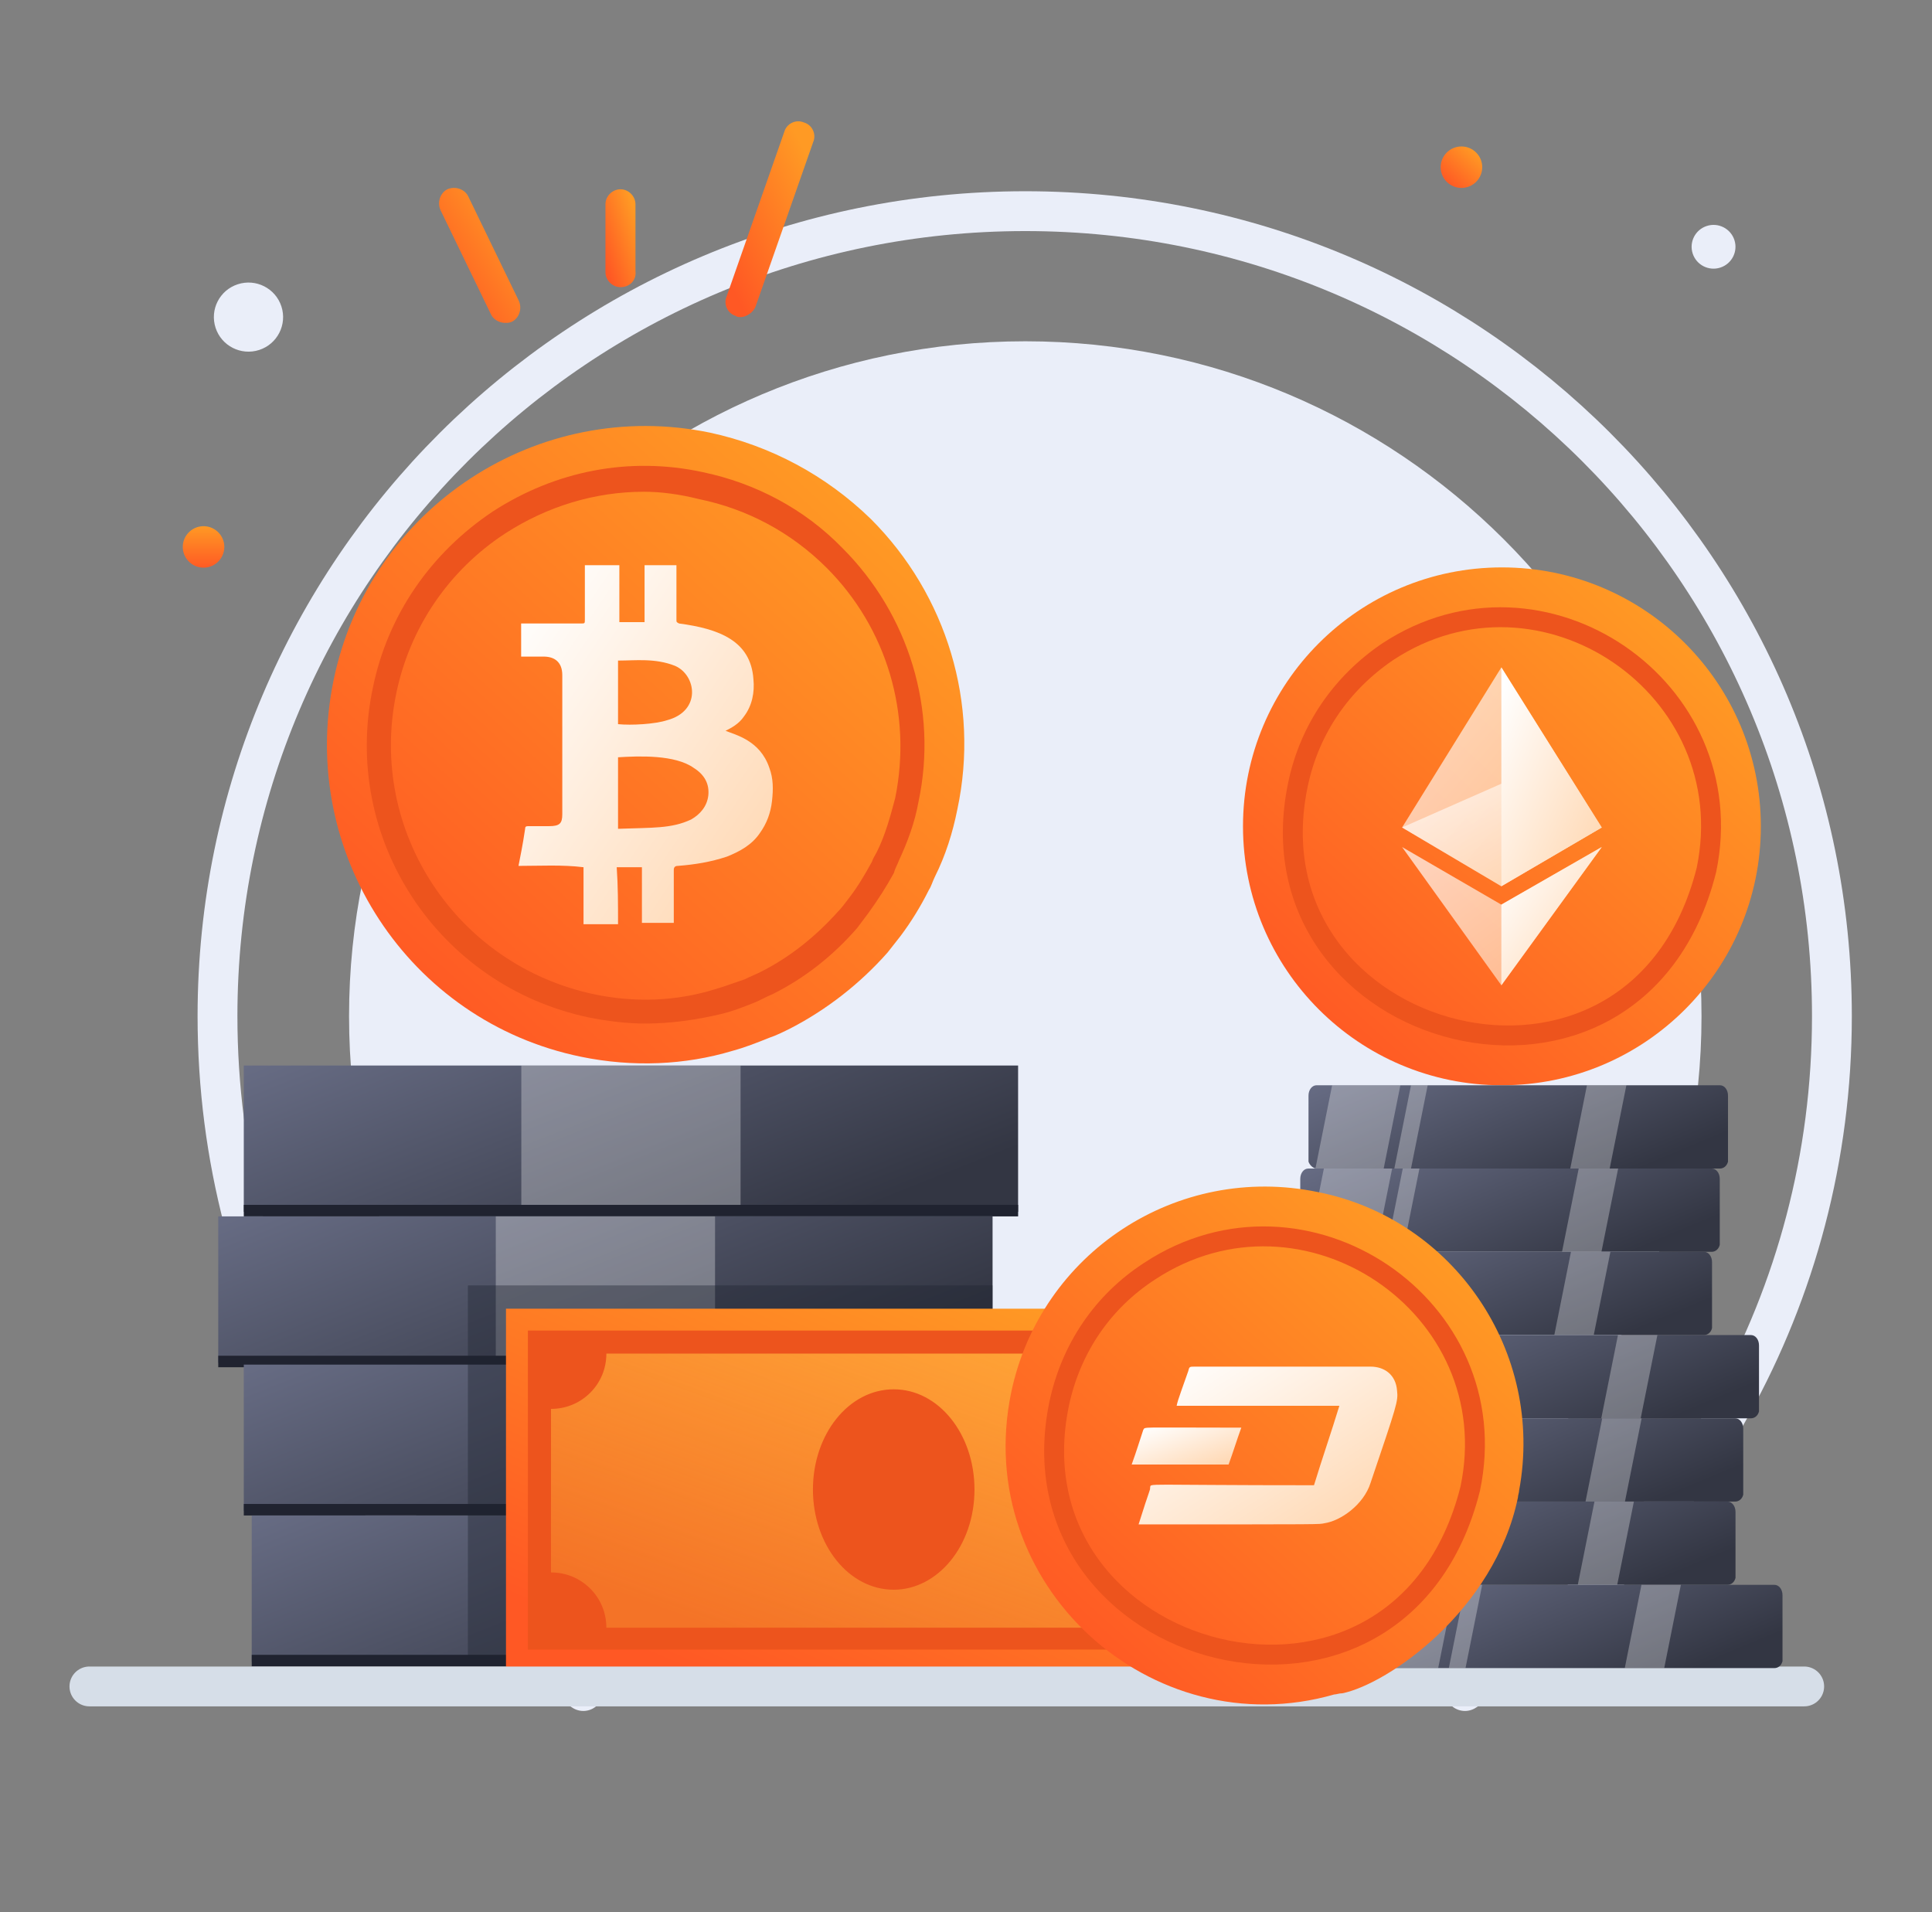 <svg width="97" height="96" viewBox="0 0 97 96" fill="none" xmlns="http://www.w3.org/2000/svg">
<rect x="0" y="0" width="97" height="96" fill="#808080" stroke="none"/>
<path d="M51.477 84.898C70.227 84.898 85.428 69.729 85.428 51.016C85.428 32.304 70.227 17.134 51.477 17.134C32.725 17.134 17.525 32.304 17.525 51.016C17.525 69.729 32.725 84.898 51.477 84.898Z" fill="#EAEEF9"/>
<path d="M29.286 84.898C18.22 77.671 10.92 65.24 10.92 51.016C10.92 28.698 29.055 10.601 51.476 10.601C73.898 10.601 91.975 28.698 91.975 51.016C91.975 65.182 84.675 77.671 73.551 84.898" stroke="#EAEEF9" stroke-width="2" stroke-miterlimit="10" stroke-linecap="round" stroke-linejoin="round"/>
<path d="M13.013 17.57C13.926 17.274 14.425 16.295 14.129 15.384C13.832 14.473 12.851 13.974 11.938 14.271C11.025 14.567 10.526 15.545 10.823 16.456C11.119 17.367 12.1 17.866 13.013 17.57Z" fill="#EAEEF9"/>
<path d="M86.372 13.434C86.951 13.247 87.267 12.627 87.079 12.05C86.891 11.473 86.27 11.157 85.692 11.345C85.114 11.532 84.797 12.152 84.985 12.729C85.173 13.306 85.794 13.622 86.372 13.434Z" fill="#EAEEF9"/>
<path d="M73.375 9.434C73.951 9.434 74.418 8.968 74.418 8.393C74.418 7.819 73.951 7.353 73.375 7.353C72.799 7.353 72.332 7.819 72.332 8.393C72.332 8.968 72.799 9.434 73.375 9.434Z" fill="url(#paint0_linear)"/>
<path d="M10.923 28.227C11.348 27.839 11.378 27.18 10.989 26.756C10.601 26.332 9.941 26.302 9.516 26.69C9.091 27.078 9.061 27.736 9.45 28.16C9.838 28.585 10.498 28.614 10.923 28.227Z" fill="url(#paint1_linear)"/>
<circle cx="75.407" cy="41.486" r="13" fill="url(#paint2_linear)"/>
<path d="M65.165 39.393L65.165 39.393C65.742 36.61 67.357 34.29 69.674 32.719C77.406 27.626 87.573 34.514 85.675 43.675C84.781 47.224 82.881 49.507 80.606 50.764C78.319 52.027 75.612 52.276 73.084 51.671C68.025 50.459 63.809 45.881 65.165 39.393Z" stroke="#ED541D"/>
<path opacity="0.7" d="M80.418 41.543L75.377 44.492L70.395 41.543L75.377 33.507L80.418 41.543Z" fill="url(#paint3_linear)"/>
<path opacity="0.7" d="M80.418 42.526L75.378 49.465L70.395 42.526L75.378 45.417L80.418 42.526Z" fill="url(#paint4_linear)"/>
<path opacity="0.7" d="M80.418 41.543L75.378 44.492L70.395 41.543L75.378 39.346L80.418 41.543Z" fill="url(#paint5_linear)"/>
<path d="M75.379 45.417L80.419 42.526L75.379 49.465V45.417Z" fill="url(#paint6_linear)"/>
<path d="M80.419 41.543L75.379 44.492V33.506L80.419 41.543Z" fill="url(#paint7_linear)"/>
<path d="M51.116 53.494V60.837H37.153H35.241H26.55H26.145H12.24V53.494H51.116Z" fill="url(#paint8_linear)"/>
<path opacity="0.3" d="M37.182 53.494H26.174V60.526H37.182V53.494Z" fill="white"/>
<path d="M51.117 60.49H12.24V61.068H51.117V60.49Z" fill="#202330"/>
<path d="M49.834 61.068V68.411H35.871H33.959H25.268H24.863H10.957V61.068H49.834Z" fill="url(#paint9_linear)"/>
<path opacity="0.3" d="M35.9 61.068H24.892V68.1H35.9V61.068Z" fill="white"/>
<path d="M49.834 68.064H10.958V68.642H49.834V68.064Z" fill="#202330"/>
<path d="M51.116 68.51V75.853H37.153H35.241H26.55H26.145H12.24V68.51H51.116Z" fill="url(#paint10_linear)"/>
<path opacity="0.3" d="M37.182 68.51H26.174V75.542H37.182V68.51Z" fill="white"/>
<path d="M51.117 75.506H12.24V76.084H51.117V75.506Z" fill="#202330"/>
<path d="M51.514 76.084V83.427H37.551H35.639H26.949H26.543H12.638V76.084H51.514Z" fill="url(#paint11_linear)"/>
<path opacity="0.3" d="M37.581 76.084H26.572V83.116H37.581V76.084Z" fill="white"/>
<path d="M51.515 83.08H12.639V83.659H51.515V83.08Z" fill="#202330"/>
<path opacity="0.4" d="M49.834 64.533H23.492V83.279H49.834V64.533Z" fill="#202330"/>
<path d="M64.338 65.703H25.404V83.973H64.338V65.703Z" fill="url(#paint12_linear)"/>
<path d="M63.122 66.801H26.505V82.817H63.122V66.801Z" fill="#ED541D"/>
<path d="M60.05 69.923C59.529 69.403 59.239 68.709 59.239 67.957H30.444C30.444 68.709 30.154 69.403 29.633 69.923C29.111 70.444 28.416 70.733 27.663 70.733V78.943C28.416 78.943 29.111 79.232 29.633 79.753C30.154 80.273 30.444 80.967 30.444 81.719H59.297C59.297 80.967 59.587 80.273 60.108 79.753C60.63 79.232 61.325 78.943 62.078 78.943V70.733C61.267 70.733 60.572 70.444 60.05 69.923ZM44.871 79.811C42.611 79.811 40.815 77.555 40.815 74.78C40.815 72.005 42.611 69.75 44.871 69.75C47.13 69.75 48.926 72.005 48.926 74.78C48.926 77.613 47.072 79.811 44.871 79.811Z" fill="url(#paint13_linear)"/>
<path d="M4.489 84.667H90.584" stroke="#D6DEE8" stroke-width="2" stroke-miterlimit="10" stroke-linecap="round" stroke-linejoin="round"/>
<path d="M25.358 16.209C25.068 16.209 24.778 16.036 24.662 15.805L22.113 10.543C21.939 10.138 22.113 9.676 22.461 9.502C22.866 9.329 23.33 9.502 23.504 9.849L26.053 15.111C26.227 15.515 26.053 15.978 25.705 16.151C25.589 16.209 25.474 16.209 25.358 16.209Z" fill="url(#paint14_linear)"/>
<path d="M31.152 14.417C30.746 14.417 30.398 14.07 30.398 13.665V10.254C30.398 9.849 30.746 9.502 31.152 9.502C31.557 9.502 31.905 9.849 31.905 10.254V13.607C31.963 14.07 31.615 14.417 31.152 14.417Z" fill="url(#paint15_linear)"/>
<path d="M37.178 15.92C37.12 15.92 37.004 15.92 36.946 15.862C36.54 15.747 36.308 15.284 36.482 14.879L39.379 6.611C39.495 6.206 39.959 5.975 40.364 6.149C40.77 6.264 41.001 6.727 40.828 7.132L37.931 15.4C37.815 15.689 37.467 15.92 37.178 15.92Z" fill="url(#paint16_linear)"/>
<path d="M86.758 55.006V58.145C86.758 58.203 86.758 58.261 86.758 58.319C86.7 58.55 86.526 58.666 86.352 58.666H66.102C65.928 58.666 65.754 58.492 65.696 58.319C65.696 58.261 65.696 58.203 65.696 58.145V55.006C65.696 54.717 65.87 54.485 66.102 54.485H86.352C86.584 54.485 86.758 54.717 86.758 55.006Z" fill="url(#paint17_linear)"/>
<g opacity="0.3">
<path d="M70.309 54.485L69.471 58.666H66.044L66.882 54.485H70.309Z" fill="white"/>
<path d="M81.656 54.485L80.818 58.666H78.838L79.676 54.485H81.656Z" fill="white"/>
<path d="M71.68 54.485L70.842 58.666H70.005L70.842 54.485H71.68Z" fill="white"/>
</g>
<path d="M86.344 59.186V62.325C86.344 62.383 86.344 62.441 86.344 62.499C86.286 62.73 86.112 62.846 85.938 62.846H65.688C65.514 62.846 65.34 62.672 65.282 62.499C65.282 62.441 65.282 62.383 65.282 62.325V59.186C65.282 58.897 65.456 58.666 65.688 58.666H85.938C86.17 58.666 86.344 58.897 86.344 59.186Z" fill="url(#paint18_linear)"/>
<g opacity="0.3">
<path d="M69.895 58.666L69.057 62.846H65.63L66.468 58.666H69.895Z" fill="white"/>
<path d="M81.242 58.666L80.404 62.846H78.424L79.262 58.666H81.242Z" fill="white"/>
<path d="M71.266 58.666L70.428 62.846H69.591L70.428 58.666H71.266Z" fill="white"/>
</g>
<path d="M87.523 71.726V74.865C87.523 74.923 87.523 74.981 87.523 75.039C87.466 75.27 87.292 75.386 87.118 75.386H66.868C66.694 75.386 66.52 75.212 66.462 75.039C66.462 74.981 66.462 74.923 66.462 74.865V71.726C66.462 71.437 66.636 71.206 66.868 71.206H87.118C87.35 71.206 87.523 71.437 87.523 71.726Z" fill="url(#paint19_linear)"/>
<g opacity="0.3">
<path d="M71.074 71.206L70.237 75.386H66.81L67.647 71.206H71.074Z" fill="white"/>
<path d="M82.422 71.206L81.584 75.386H79.604L80.442 71.206H82.422Z" fill="white"/>
<path d="M72.446 71.206L71.608 75.386H70.77L71.608 71.206H72.446Z" fill="white"/>
</g>
<path d="M85.956 63.366V66.505C85.956 66.563 85.956 66.621 85.956 66.679C85.898 66.91 85.724 67.026 85.55 67.026H65.3C65.126 67.026 64.953 66.852 64.894 66.679C64.894 66.621 64.894 66.563 64.894 66.505V63.366C64.894 63.077 65.068 62.846 65.3 62.846H85.55C85.782 62.846 85.956 63.077 85.956 63.366Z" fill="url(#paint20_linear)"/>
<g opacity="0.3">
<path d="M69.507 62.846L68.669 67.026H65.242L66.08 62.846H69.507Z" fill="white"/>
<path d="M80.854 62.846L80.017 67.026H78.037L78.874 62.846H80.854Z" fill="white"/>
<path d="M70.878 62.846L70.041 67.026H69.203L70.041 62.846H70.878Z" fill="white"/>
</g>
<path d="M87.135 75.906V79.045C87.135 79.103 87.135 79.161 87.135 79.219C87.077 79.45 86.903 79.566 86.729 79.566H66.479C66.305 79.566 66.131 79.392 66.073 79.219C66.073 79.161 66.073 79.103 66.073 79.045V75.906C66.073 75.617 66.247 75.386 66.479 75.386H86.729C86.961 75.386 87.135 75.617 87.135 75.906Z" fill="url(#paint21_linear)"/>
<g opacity="0.3">
<path d="M70.686 75.386L69.848 79.566H66.421L67.259 75.386H70.686Z" fill="white"/>
<path d="M82.033 75.386L81.195 79.566H79.215L80.053 75.386H82.033Z" fill="white"/>
<path d="M72.057 75.386L71.219 79.566H70.382L71.219 75.386H72.057Z" fill="white"/>
</g>
<path d="M88.314 67.546V70.685C88.314 70.743 88.314 70.801 88.314 70.859C88.257 71.09 88.083 71.206 87.909 71.206H67.659C67.485 71.206 67.311 71.032 67.253 70.859C67.253 70.801 67.253 70.743 67.253 70.685V67.546C67.253 67.257 67.427 67.026 67.659 67.026H87.909C88.141 67.026 88.314 67.257 88.314 67.546Z" fill="url(#paint22_linear)"/>
<g opacity="0.3">
<path d="M71.865 67.026L71.028 71.206H67.601L68.438 67.026H71.865Z" fill="white"/>
<path d="M83.213 67.026L82.375 71.206H80.395L81.233 67.026H83.213Z" fill="white"/>
<path d="M73.237 67.026L72.399 71.206H71.561L72.399 67.026H73.237Z" fill="white"/>
</g>
<path d="M89.494 80.086V83.225C89.494 83.283 89.494 83.341 89.494 83.399C89.436 83.63 89.262 83.746 89.089 83.746H68.838C68.664 83.746 68.491 83.572 68.433 83.399C68.433 83.341 68.433 83.283 68.433 83.225V80.086C68.433 79.797 68.606 79.566 68.838 79.566H89.089C89.32 79.566 89.494 79.797 89.494 80.086Z" fill="url(#paint23_linear)"/>
<g opacity="0.3">
<path d="M73.045 79.566L72.207 83.746H68.78L69.618 79.566H73.045Z" fill="white"/>
<path d="M84.392 79.566L83.555 83.746H81.575L82.412 79.566H84.392Z" fill="white"/>
<path d="M74.416 79.566L73.579 83.746H72.741L73.579 79.566H74.416Z" fill="white"/>
</g>
<path d="M48.067 40.628C47.83 41.817 47.473 42.947 46.938 44.017C46.819 44.255 46.76 44.493 46.641 44.671C46.225 45.504 45.75 46.276 45.215 46.99C44.977 47.287 44.799 47.525 44.561 47.822C43.194 49.368 41.53 50.676 39.688 51.628C39.331 51.806 38.975 51.984 38.618 52.103C38.024 52.341 37.43 52.579 36.776 52.757C34.399 53.471 31.784 53.59 29.17 53.054C20.493 51.271 14.967 42.769 16.749 34.147C18.532 25.467 27.03 19.938 35.647 21.721C38.678 22.375 41.471 23.862 43.729 26.062C47.532 29.867 49.197 35.337 48.067 40.628Z" fill="url(#paint24_linear)"/>
<path d="M32.387 51.387C31.463 51.387 30.478 51.264 29.555 51.079C21.983 49.48 17.119 42.098 18.72 34.531C19.459 30.901 21.613 27.764 24.753 25.672C27.893 23.642 31.586 22.904 35.28 23.703C37.927 24.257 40.389 25.549 42.298 27.518C45.622 30.84 47.1 35.638 46.115 40.252C45.93 41.298 45.561 42.282 45.13 43.205C45.068 43.39 44.945 43.574 44.883 43.82C44.514 44.497 44.083 45.174 43.591 45.85C43.406 46.096 43.221 46.343 43.037 46.589C41.805 48.004 40.39 49.111 38.789 49.911C38.481 50.034 38.173 50.218 37.866 50.341C37.25 50.587 36.757 50.772 36.265 50.895C34.972 51.203 33.679 51.387 32.387 51.387ZM32.325 24.688C29.863 24.688 27.462 25.426 25.369 26.779C22.537 28.625 20.567 31.516 19.89 34.838C18.474 41.729 22.906 48.434 29.801 49.911C31.832 50.341 33.926 50.28 35.895 49.665C36.326 49.542 36.819 49.357 37.373 49.172C37.619 49.049 37.927 48.926 38.173 48.803C39.651 48.065 40.944 47.019 42.052 45.789C42.236 45.604 42.421 45.358 42.606 45.112C43.037 44.559 43.406 43.943 43.775 43.267C43.837 43.082 43.96 42.897 44.022 42.774C44.453 41.913 44.699 40.99 44.945 40.068C45.807 35.823 44.514 31.517 41.498 28.502C39.712 26.718 37.496 25.549 35.095 25.057C34.11 24.811 33.187 24.688 32.325 24.688Z" fill="#ED541D"/>
<path d="M31.03 46.399C30.43 46.399 29.897 46.399 29.297 46.399C29.297 45.468 29.297 44.536 29.297 43.539C28.231 43.406 27.098 43.472 26.032 43.472C26.298 42.142 26.298 42.009 26.365 41.61C26.365 41.477 26.431 41.477 26.565 41.477C26.898 41.477 27.231 41.477 27.564 41.477C28.097 41.477 28.231 41.344 28.231 40.879C28.231 38.551 28.231 36.223 28.231 33.895C28.231 33.23 27.831 32.964 27.298 32.964C26.898 32.964 26.565 32.964 26.165 32.964C26.165 32.432 26.165 31.834 26.165 31.302C26.765 31.302 27.964 31.302 29.164 31.302C29.364 31.302 29.364 31.302 29.364 31.102C29.364 30.504 29.364 28.974 29.364 28.375C29.963 28.375 30.497 28.375 31.096 28.375C31.096 29.306 31.096 30.238 31.096 31.235C31.496 31.235 31.963 31.235 32.362 31.235C32.362 30.304 32.362 29.373 32.362 28.375C32.896 28.375 33.429 28.375 33.962 28.375C33.962 28.642 33.962 30.969 33.962 31.102C33.962 31.235 33.962 31.235 34.095 31.302C36.094 31.568 37.694 32.166 37.827 34.095C37.894 34.76 37.761 35.425 37.361 35.957C37.094 36.356 36.694 36.556 36.428 36.689C36.894 36.888 38.16 37.154 38.627 38.551C38.827 39.083 38.827 39.615 38.76 40.214C38.694 40.812 38.494 41.344 38.16 41.81C37.761 42.408 37.161 42.741 36.494 43.007C35.695 43.273 34.895 43.406 34.029 43.472C33.895 43.472 33.829 43.539 33.829 43.672C33.829 44.47 33.829 45.268 33.829 46.332C33.295 46.332 32.762 46.332 32.229 46.332C32.229 45.401 32.229 44.47 32.229 43.539C31.829 43.539 31.363 43.539 30.963 43.539C31.03 44.47 31.03 45.401 31.03 46.399ZM31.03 38.019C31.03 39.216 31.03 40.346 31.03 41.61C32.762 41.544 33.695 41.61 34.695 41.145C35.161 40.879 35.495 40.48 35.561 39.947C35.628 39.349 35.361 38.883 34.828 38.551C33.895 37.886 32.096 37.952 31.03 38.019C31.096 38.019 31.096 38.019 31.03 38.019ZM31.03 33.164C31.03 34.228 31.03 35.292 31.03 36.356C31.696 36.423 32.896 36.356 33.495 36.157C35.228 35.691 34.962 33.895 33.895 33.43C32.896 33.031 31.896 33.164 31.03 33.164Z" fill="url(#paint25_linear)"/>
<path d="M76.27 74.829C76.27 74.945 76.211 75.063 76.211 75.18C75.036 80.856 69.689 84.543 67.397 85.011C67.221 85.011 67.103 85.07 66.986 85.07C57.819 87.703 48.77 79.569 50.768 69.913C52.237 62.89 59.112 58.384 66.163 59.847C72.979 61.193 77.563 67.864 76.27 74.829Z" fill="url(#paint26_linear)"/>
<path d="M57.717 63.82L57.717 63.82L57.719 63.818C65.5 58.7 75.749 65.584 73.814 74.748C72.918 78.302 71.009 80.59 68.721 81.849C66.422 83.114 63.7 83.362 61.157 82.755C56.068 81.541 51.826 76.955 53.179 70.466C53.77 67.697 55.361 65.347 57.717 63.82Z" stroke="#ED541D"/>
<path d="M57.165 76.532C57.744 74.682 57.744 74.855 57.744 74.682C57.802 74.45 57.223 74.566 65.972 74.566C66.377 73.236 66.841 71.906 67.246 70.576C64.523 70.576 61.8 70.576 59.077 70.576C59.135 70.345 59.019 70.634 59.656 68.842C59.714 68.611 59.714 68.611 60.004 68.611C60.12 68.611 68.289 68.611 68.811 68.611C69.506 68.611 70.085 69.015 70.143 69.825C70.201 70.345 70.143 70.519 68.811 74.45C68.463 75.549 67.304 76.358 66.493 76.474C66.203 76.532 66.667 76.532 57.165 76.532Z" fill="url(#paint27_linear)"/>
<path d="M62.322 71.675C62.091 72.311 61.917 72.889 61.685 73.525C60.063 73.525 58.441 73.525 56.818 73.525C57.108 72.716 57.166 72.485 57.398 71.791C57.514 71.617 57.108 71.675 62.322 71.675Z" fill="url(#paint28_linear)"/>
<defs>
<linearGradient id="paint0_linear" x1="72.616" y1="9.237" x2="74.115" y2="7.593" gradientUnits="userSpaceOnUse">
<stop stop-color="#FF5824"/>
<stop offset="1" stop-color="#FF9A24"/>
</linearGradient>
<linearGradient id="paint1_linear" x1="10.23" y1="28.592" x2="10.229" y2="26.369" gradientUnits="userSpaceOnUse">
<stop stop-color="#FF5824"/>
<stop offset="1" stop-color="#FF9A24"/>
</linearGradient>
<linearGradient id="paint2_linear" x1="65.949" y1="52.026" x2="84.672" y2="31.521" gradientUnits="userSpaceOnUse">
<stop stop-color="#FF5824"/>
<stop offset="1" stop-color="#FF9A24"/>
</linearGradient>
<linearGradient id="paint3_linear" x1="71.619" y1="33.106" x2="81.99" y2="42.131" gradientUnits="userSpaceOnUse">
<stop stop-color="white"/>
<stop offset="0.368" stop-color="#FFF0E2"/>
<stop offset="1" stop-color="#FFD6AF"/>
</linearGradient>
<linearGradient id="paint4_linear" x1="71.62" y1="42.273" x2="77.907" y2="50.937" gradientUnits="userSpaceOnUse">
<stop stop-color="white"/>
<stop offset="0.368" stop-color="#FFF0E2"/>
<stop offset="1" stop-color="#FFD6AF"/>
</linearGradient>
<linearGradient id="paint5_linear" x1="71.62" y1="39.159" x2="75.713" y2="46.764" gradientUnits="userSpaceOnUse">
<stop stop-color="white"/>
<stop offset="0.368" stop-color="#FFF0E2"/>
<stop offset="1" stop-color="#FFD6AF"/>
</linearGradient>
<linearGradient id="paint6_linear" x1="75.994" y1="42.273" x2="82.186" y2="46.564" gradientUnits="userSpaceOnUse">
<stop stop-color="white"/>
<stop offset="0.368" stop-color="#FFF0E2"/>
<stop offset="1" stop-color="#FFD6AF"/>
</linearGradient>
<linearGradient id="paint7_linear" x1="75.994" y1="33.106" x2="83.686" y2="36.472" gradientUnits="userSpaceOnUse">
<stop stop-color="white"/>
<stop offset="0.368" stop-color="#FFF0E2"/>
<stop offset="1" stop-color="#FFD6AF"/>
</linearGradient>
<linearGradient id="paint8_linear" x1="47.424" y1="59.08" x2="40.713" y2="42.194" gradientUnits="userSpaceOnUse">
<stop stop-color="#333643"/>
<stop offset="1" stop-color="#676C84"/>
</linearGradient>
<linearGradient id="paint9_linear" x1="46.142" y1="66.654" x2="39.431" y2="49.769" gradientUnits="userSpaceOnUse">
<stop stop-color="#333643"/>
<stop offset="1" stop-color="#676C84"/>
</linearGradient>
<linearGradient id="paint10_linear" x1="47.424" y1="74.097" x2="40.713" y2="57.211" gradientUnits="userSpaceOnUse">
<stop stop-color="#333643"/>
<stop offset="1" stop-color="#676C84"/>
</linearGradient>
<linearGradient id="paint11_linear" x1="47.823" y1="81.671" x2="41.111" y2="64.785" gradientUnits="userSpaceOnUse">
<stop stop-color="#333643"/>
<stop offset="1" stop-color="#676C84"/>
</linearGradient>
<linearGradient id="paint12_linear" x1="30.709" y1="82.245" x2="40.274" y2="59.921" gradientUnits="userSpaceOnUse">
<stop stop-color="#FF5824"/>
<stop offset="1" stop-color="#FF9A24"/>
</linearGradient>
<linearGradient id="paint13_linear" x1="32.352" y1="80.417" x2="38.763" y2="62.857" gradientUnits="userSpaceOnUse">
<stop stop-color="#FFA336" stop-opacity="0.4"/>
<stop offset="1" stop-color="#FFA336"/>
</linearGradient>
<linearGradient id="paint14_linear" x1="22.6" y1="15.568" x2="27.102" y2="12.602" gradientUnits="userSpaceOnUse">
<stop stop-color="#FF5824"/>
<stop offset="1" stop-color="#FF9A24"/>
</linearGradient>
<linearGradient id="paint15_linear" x1="30.605" y1="13.952" x2="32.756" y2="13.227" gradientUnits="userSpaceOnUse">
<stop stop-color="#FF5824"/>
<stop offset="1" stop-color="#FF9A24"/>
</linearGradient>
<linearGradient id="paint16_linear" x1="37.032" y1="14.99" x2="42.699" y2="12.173" gradientUnits="userSpaceOnUse">
<stop stop-color="#FF5824"/>
<stop offset="1" stop-color="#FF9A24"/>
</linearGradient>
<linearGradient id="paint17_linear" x1="84.758" y1="57.666" x2="80.799" y2="48.188" gradientUnits="userSpaceOnUse">
<stop stop-color="#333643"/>
<stop offset="1" stop-color="#676C84"/>
</linearGradient>
<linearGradient id="paint18_linear" x1="84.344" y1="61.846" x2="80.385" y2="52.368" gradientUnits="userSpaceOnUse">
<stop stop-color="#333643"/>
<stop offset="1" stop-color="#676C84"/>
</linearGradient>
<linearGradient id="paint19_linear" x1="85.523" y1="74.386" x2="81.565" y2="64.908" gradientUnits="userSpaceOnUse">
<stop stop-color="#333643"/>
<stop offset="1" stop-color="#676C84"/>
</linearGradient>
<linearGradient id="paint20_linear" x1="83.956" y1="66.026" x2="79.998" y2="56.548" gradientUnits="userSpaceOnUse">
<stop stop-color="#333643"/>
<stop offset="1" stop-color="#676C84"/>
</linearGradient>
<linearGradient id="paint21_linear" x1="85.135" y1="78.566" x2="81.176" y2="69.088" gradientUnits="userSpaceOnUse">
<stop stop-color="#333643"/>
<stop offset="1" stop-color="#676C84"/>
</linearGradient>
<linearGradient id="paint22_linear" x1="86.314" y1="70.206" x2="82.356" y2="60.728" gradientUnits="userSpaceOnUse">
<stop stop-color="#333643"/>
<stop offset="1" stop-color="#676C84"/>
</linearGradient>
<linearGradient id="paint23_linear" x1="87.494" y1="82.746" x2="83.536" y2="73.268" gradientUnits="userSpaceOnUse">
<stop stop-color="#333643"/>
<stop offset="1" stop-color="#676C84"/>
</linearGradient>
<linearGradient id="paint24_linear" x1="20.775" y1="50.36" x2="43.819" y2="25.123" gradientUnits="userSpaceOnUse">
<stop stop-color="#FF5824"/>
<stop offset="1" stop-color="#FF9A24"/>
</linearGradient>
<linearGradient id="paint25_linear" x1="27.591" y1="27.719" x2="43.53" y2="38.489" gradientUnits="userSpaceOnUse">
<stop stop-color="white"/>
<stop offset="0.368" stop-color="#FFF0E2"/>
<stop offset="1" stop-color="#FFD6AF"/>
</linearGradient>
<linearGradient id="paint26_linear" x1="54.031" y1="83.112" x2="72.754" y2="62.607" gradientUnits="userSpaceOnUse">
<stop stop-color="#FF5824"/>
<stop offset="1" stop-color="#FF9A24"/>
</linearGradient>
<linearGradient id="paint27_linear" x1="58.752" y1="68.322" x2="65.604" y2="79.042" gradientUnits="userSpaceOnUse">
<stop stop-color="white"/>
<stop offset="0.368" stop-color="#FFF0E2"/>
<stop offset="1" stop-color="#FFD6AF"/>
</linearGradient>
<linearGradient id="paint28_linear" x1="57.491" y1="71.598" x2="58.606" y2="74.748" gradientUnits="userSpaceOnUse">
<stop stop-color="white"/>
<stop offset="0.368" stop-color="#FFF0E2"/>
<stop offset="1" stop-color="#FFD6AF"/>
</linearGradient>
</defs>
</svg>
